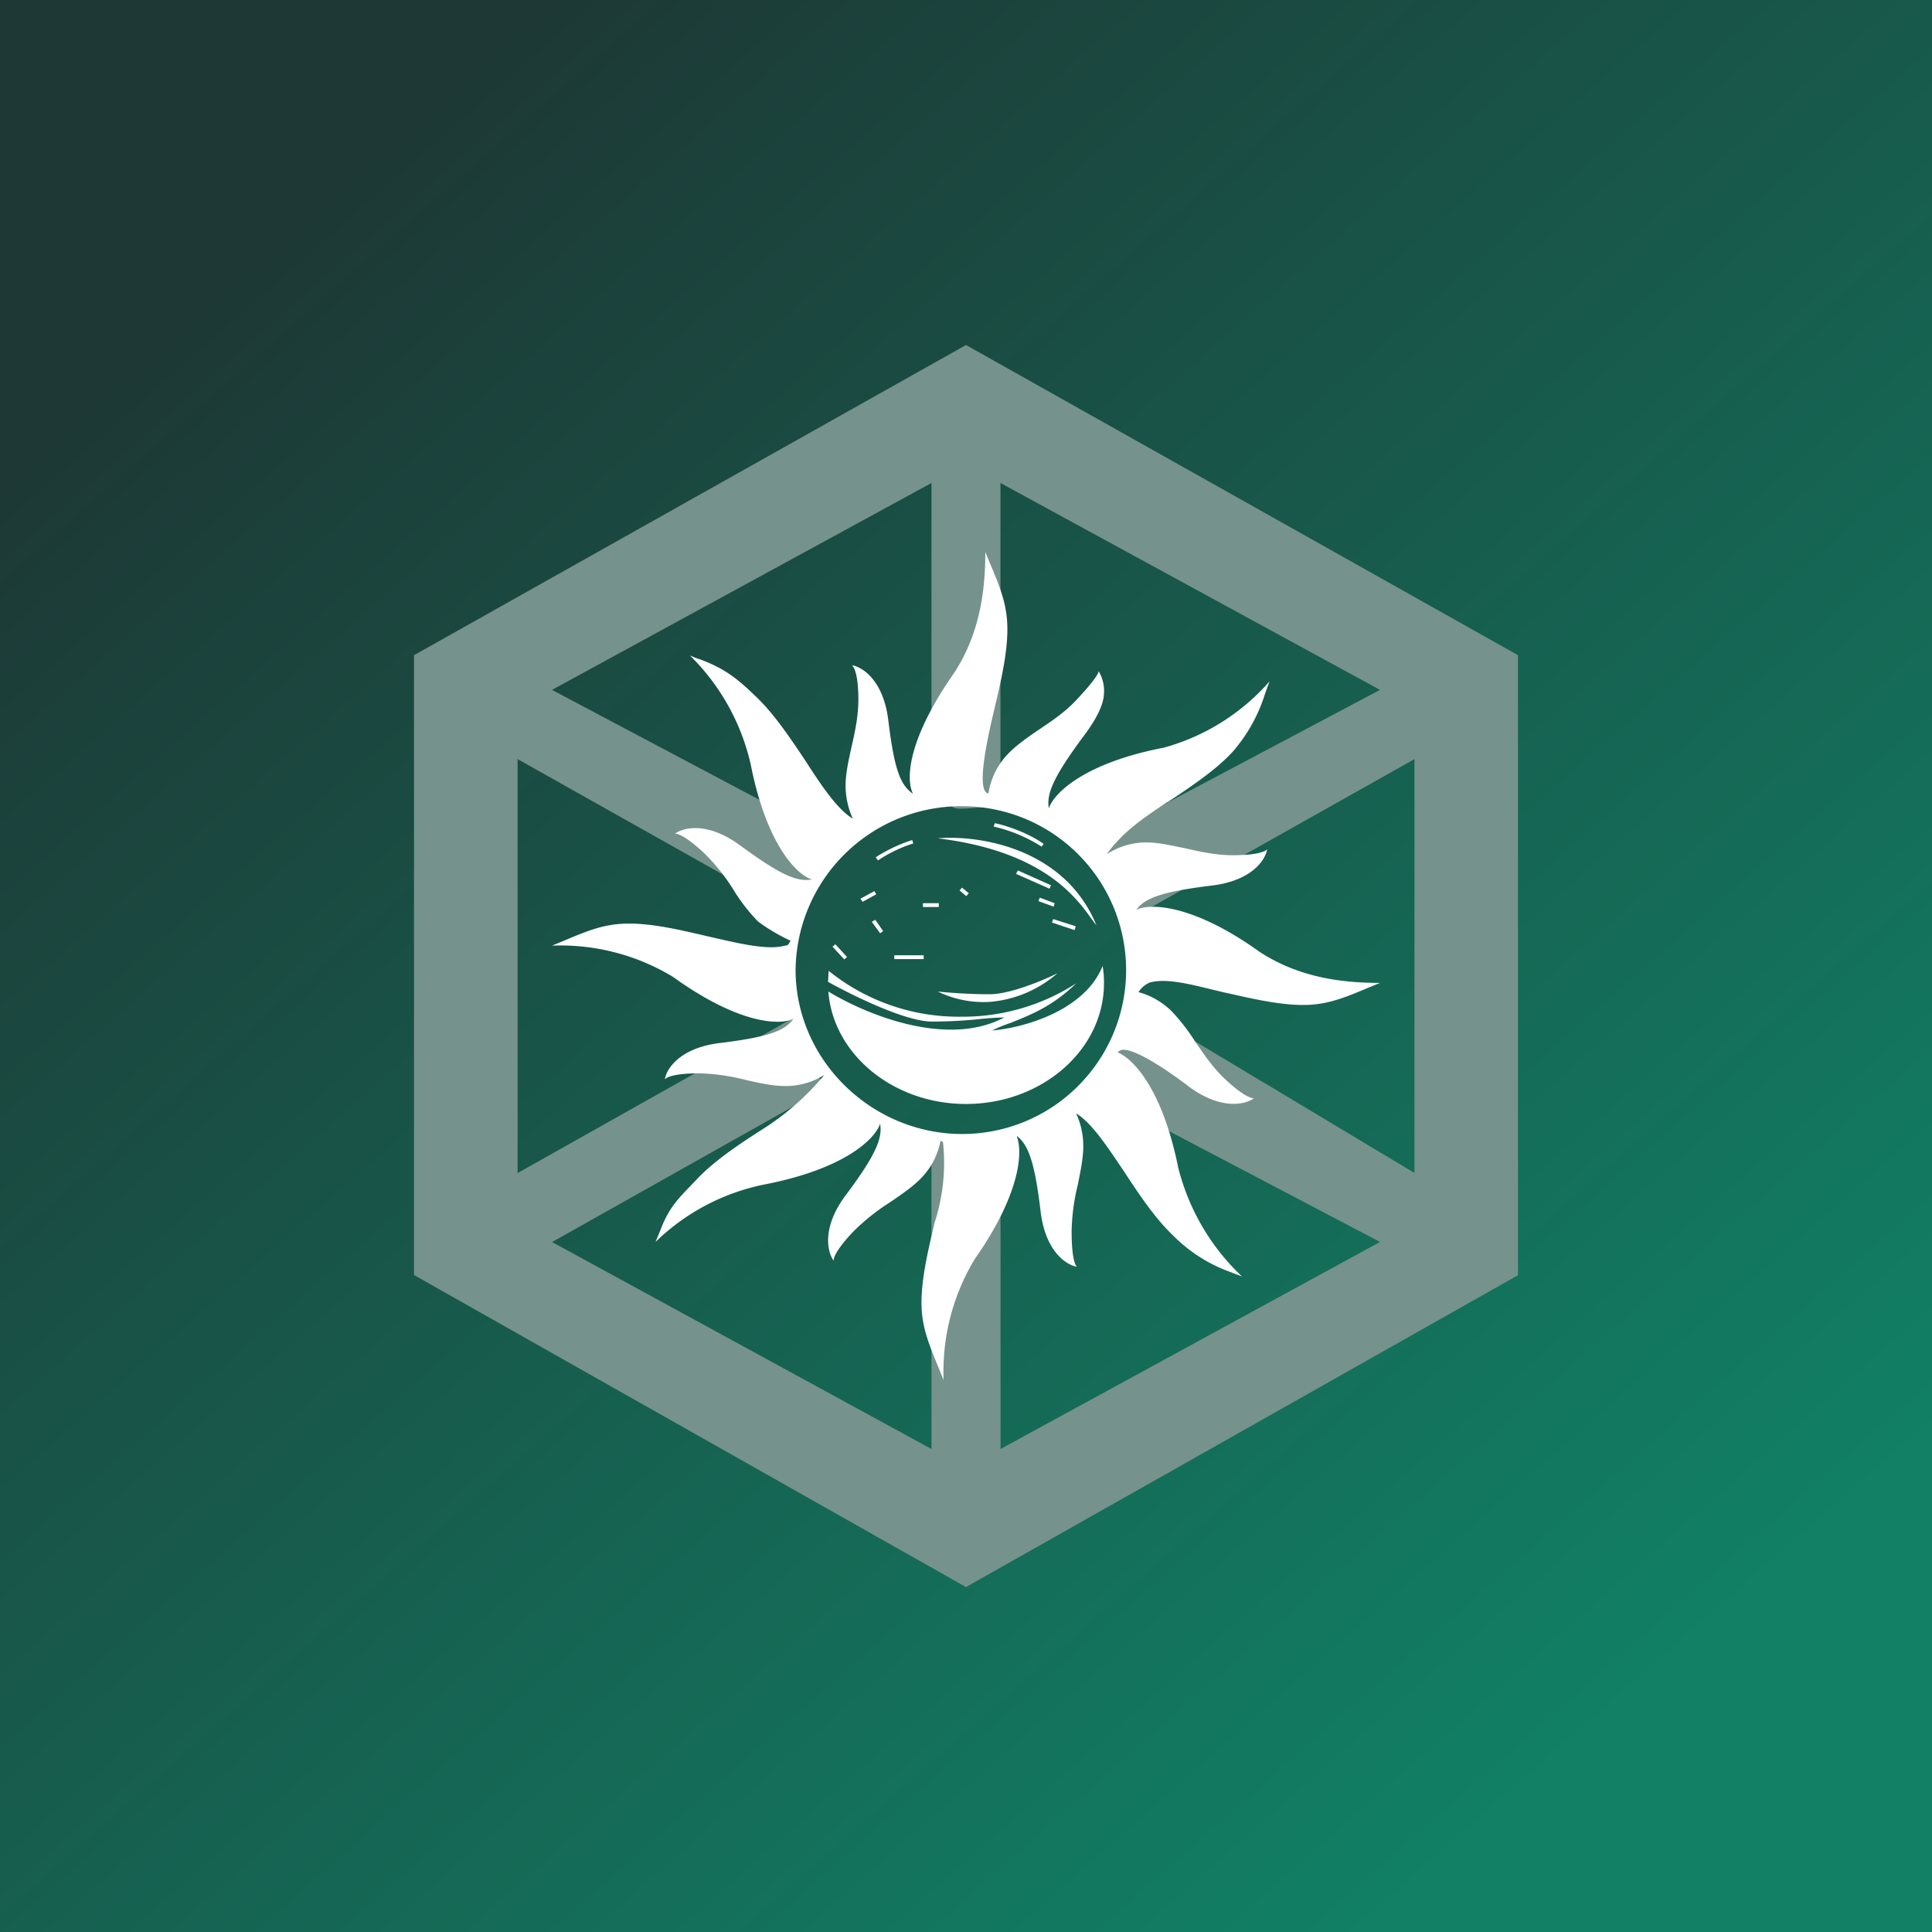 <svg xmlns="http://www.w3.org/2000/svg" width="24" height="24" fill="none" viewBox="0 0 24 24"><rect x="0" y="0" width="24" height="24" fill="#808080" stroke="none"/><g clip-path="url(#a)"><path fill="url(#b)" d="M0 0h24v24H0z"/><path fill="#fff" d="m10.933 11.593-.103-.142.043-.025.098.141zm2.156-.33-.19-.069.018-.043.184.069zm.26.291-.282-.094.017-.043.279.09-.013.043zM12 11.13l-.08-.069.03-.034.085.069-.03.034zm-.338.137h-.197v-.047h.197v.047m1.376-.227-.416-.184.022-.043.411.184zm-2.151.068-.172.095-.026-.039.172-.094.026.043zm.587.806h-.365v-.047h.365v.047m-.986.004-.146-.158.035-.03.145.158zm2.451-1.401a1.9 1.9 0 0 0-.595-.249l.013-.042c.111.021.394.107.608.257zm-1.594-.039c-.201.06-.377.168-.437.21l-.03-.038c.064-.043.244-.15.454-.214z"/><path fill="#fff" d="M11.649 10.414c.488-.043 1.573.107 1.971 1.08-.159-.184-.488-.9-1.971-1.08m.643 2.032a1.3 1.3 0 0 1-.643-.129c.111.013.385.034.643.034.257 0 .672-.175.844-.261a1.46 1.46 0 0 1-.844.356"/><path fill="#76928C" fill-rule="evenodd" d="M18.857 8.139 12 4.286 5.143 8.139v7.7L12 19.715l6.857-3.874V8.138m-1.714.432L12.428 6v4.071c-.214-.077-.27-.025-.514-.025-.18 0-.171-.232-.343-.189V6L6.857 8.57 10.5 10.5c-.317.257-.527.463-.643.857L6.43 9.43v5.142l3.428-1.928c.086.403.133.583.429.857l-3.429 1.928L11.571 18v-3.857c.172.043.163 0 .343 0 .245 0 .3.077.515 0V18l4.714-2.572-3.729-1.958c.287-.29.479-.66.549-1.063l3.608 2.164V9.43l-3.428 1.928c-.099-.398-.343-.591-.643-.857z" clip-rule="evenodd"/><path fill="#fff" d="M13.371 12.214a2.6 2.6 0 0 1-1.431.416 2.57 2.57 0 0 1-1.646-.57l-.008.137c.334.184.968.493 1.29.493.261 0 .467-.017.625-.034q.16-.015.275-.017c-.716.381-1.728-.043-2.186-.322.06.78.806 1.397 1.71 1.397.943 0 1.714-.673 1.714-1.5q.001-.11-.017-.214c-.227.566-1.003.771-1.371.801q.097-.05.227-.094c.158-.064.355-.137.57-.287.081-.056.167-.129.248-.206"/><path fill="#fff" d="M11.34 9.857c-.081-.159-.086-.643.514-1.5.322-.493.386-1.033.386-1.5l.06.146c.129.304.214.518.214.814 0 .313-.085.664-.162.994-.018.086-.262 1.025-.073 1.046a.9.9 0 0 1 .24-.489c.102-.107.235-.201.381-.3.159-.107.326-.218.467-.368.214-.227.287-.339.279-.364a.47.47 0 0 1 .068.278c-.004.142-.098.326-.257.536-.381.514-.458.716-.428.891.055-.171.411-.557 1.431-.754.508-.14.964-.426 1.311-.823l-.055.15a2 2 0 0 1-.407.729c-.215.231-.515.428-.797.617l-.018.008c-.283.189-.548.365-.745.643a.9.9 0 0 1 .497-.146c.15 0 .308.04.48.073.184.043.385.086.587.086.313 0 .416-.051.428-.077-.017.128-.184.394-.69.454-.634.077-.831.159-.934.3.154-.077.682-.085 1.53.523.493.322 1.029.386 1.496.386l-.146.06c-.304.128-.514.214-.81.214-.313 0-.664-.086-.994-.159-.377-.09-.686-.18-.909-.12a.3.3 0 0 0-.141.12c.103.026.257.09.403.228a2.4 2.4 0 0 1 .3.385c.107.155.218.322.368.463.227.215.339.249.365.24-.099.077-.403.159-.815-.146-.051-.042-.78-.595-.878-.42.171.065.548.425.75 1.428.13.518.404.988.793 1.354l-.146-.056a1.9 1.9 0 0 1-.703-.446c-.227-.214-.428-.514-.613-.797-.214-.317-.403-.608-.6-.728.047.098.09.24.09.407 0 .15-.034.309-.068.48a2.6 2.6 0 0 0-.077.583c0 .313.042.424.068.437-.129-.021-.394-.184-.454-.694-.073-.617-.155-.819-.287-.926h-.009c.073.171.064.69-.523 1.526a2.7 2.7 0 0 0-.385 1.5l-.06-.146c-.125-.304-.215-.519-.215-.814 0-.313.086-.665.163-.995a2.4 2.4 0 0 0 .107-.973c0-.02-.004-.038-.034-.042a.9.9 0 0 1-.236.458c-.103.107-.24.202-.385.3q-.253.16-.463.369c-.215.227-.253.338-.24.364-.078-.098-.159-.407.145-.814.386-.514.459-.716.429-.892-.051.172-.412.557-1.432.755a2.7 2.7 0 0 0-1.358.715l.06-.145c.116-.309.248-.416.45-.63.214-.228.514-.429.801-.613.297-.185.562-.417.785-.686a.9.9 0 0 1-.485.137c-.15 0-.308-.034-.48-.073a2.6 2.6 0 0 0-.587-.085c-.313 0-.416.051-.428.077.017-.129.184-.395.69-.454.634-.078.805-.16.908-.3-.154.077-.656.085-1.5-.523a2.7 2.7 0 0 0-1.5-.386l.146-.06c.304-.129.514-.214.81-.214.313 0 .664.085.994.162.377.086.729.172.943.112.056 0 .051-.043.073-.06a2.3 2.3 0 0 1-.407-.24 2.3 2.3 0 0 1-.3-.386 2.4 2.4 0 0 0-.369-.463c-.227-.214-.338-.248-.364-.24.098-.077.403-.158.814.146.514.377.712.454.887.42-.167-.047-.557-.403-.758-1.427a2.75 2.75 0 0 0-.755-1.354q.077.034.146.055c.309.12.454.245.664.446.228.214.429.514.618.797.205.317.398.609.595.729a1 1 0 0 1-.09-.407c0-.15.035-.309.073-.48.043-.185.086-.386.086-.592 0-.313-.056-.415-.082-.428.129.021.395.184.455.694.077.634.158.797.3.9zm.613 4.23a2.036 2.036 0 1 0 0-4.072 2.057 2.057 0 0 0-2.07 2.032c0 1.123.947 2.04 2.07 2.04"/></g><defs><linearGradient id="b" x1="3.75" x2="20.177" y1="2.55" y2="21.206" gradientUnits="userSpaceOnUse"><stop stop-color="#1D3835"/><stop offset="1" stop-color="#118065"/></linearGradient><clipPath id="a"><path fill="#fff" d="M0 0h24v24H0z"/></clipPath></defs></svg>